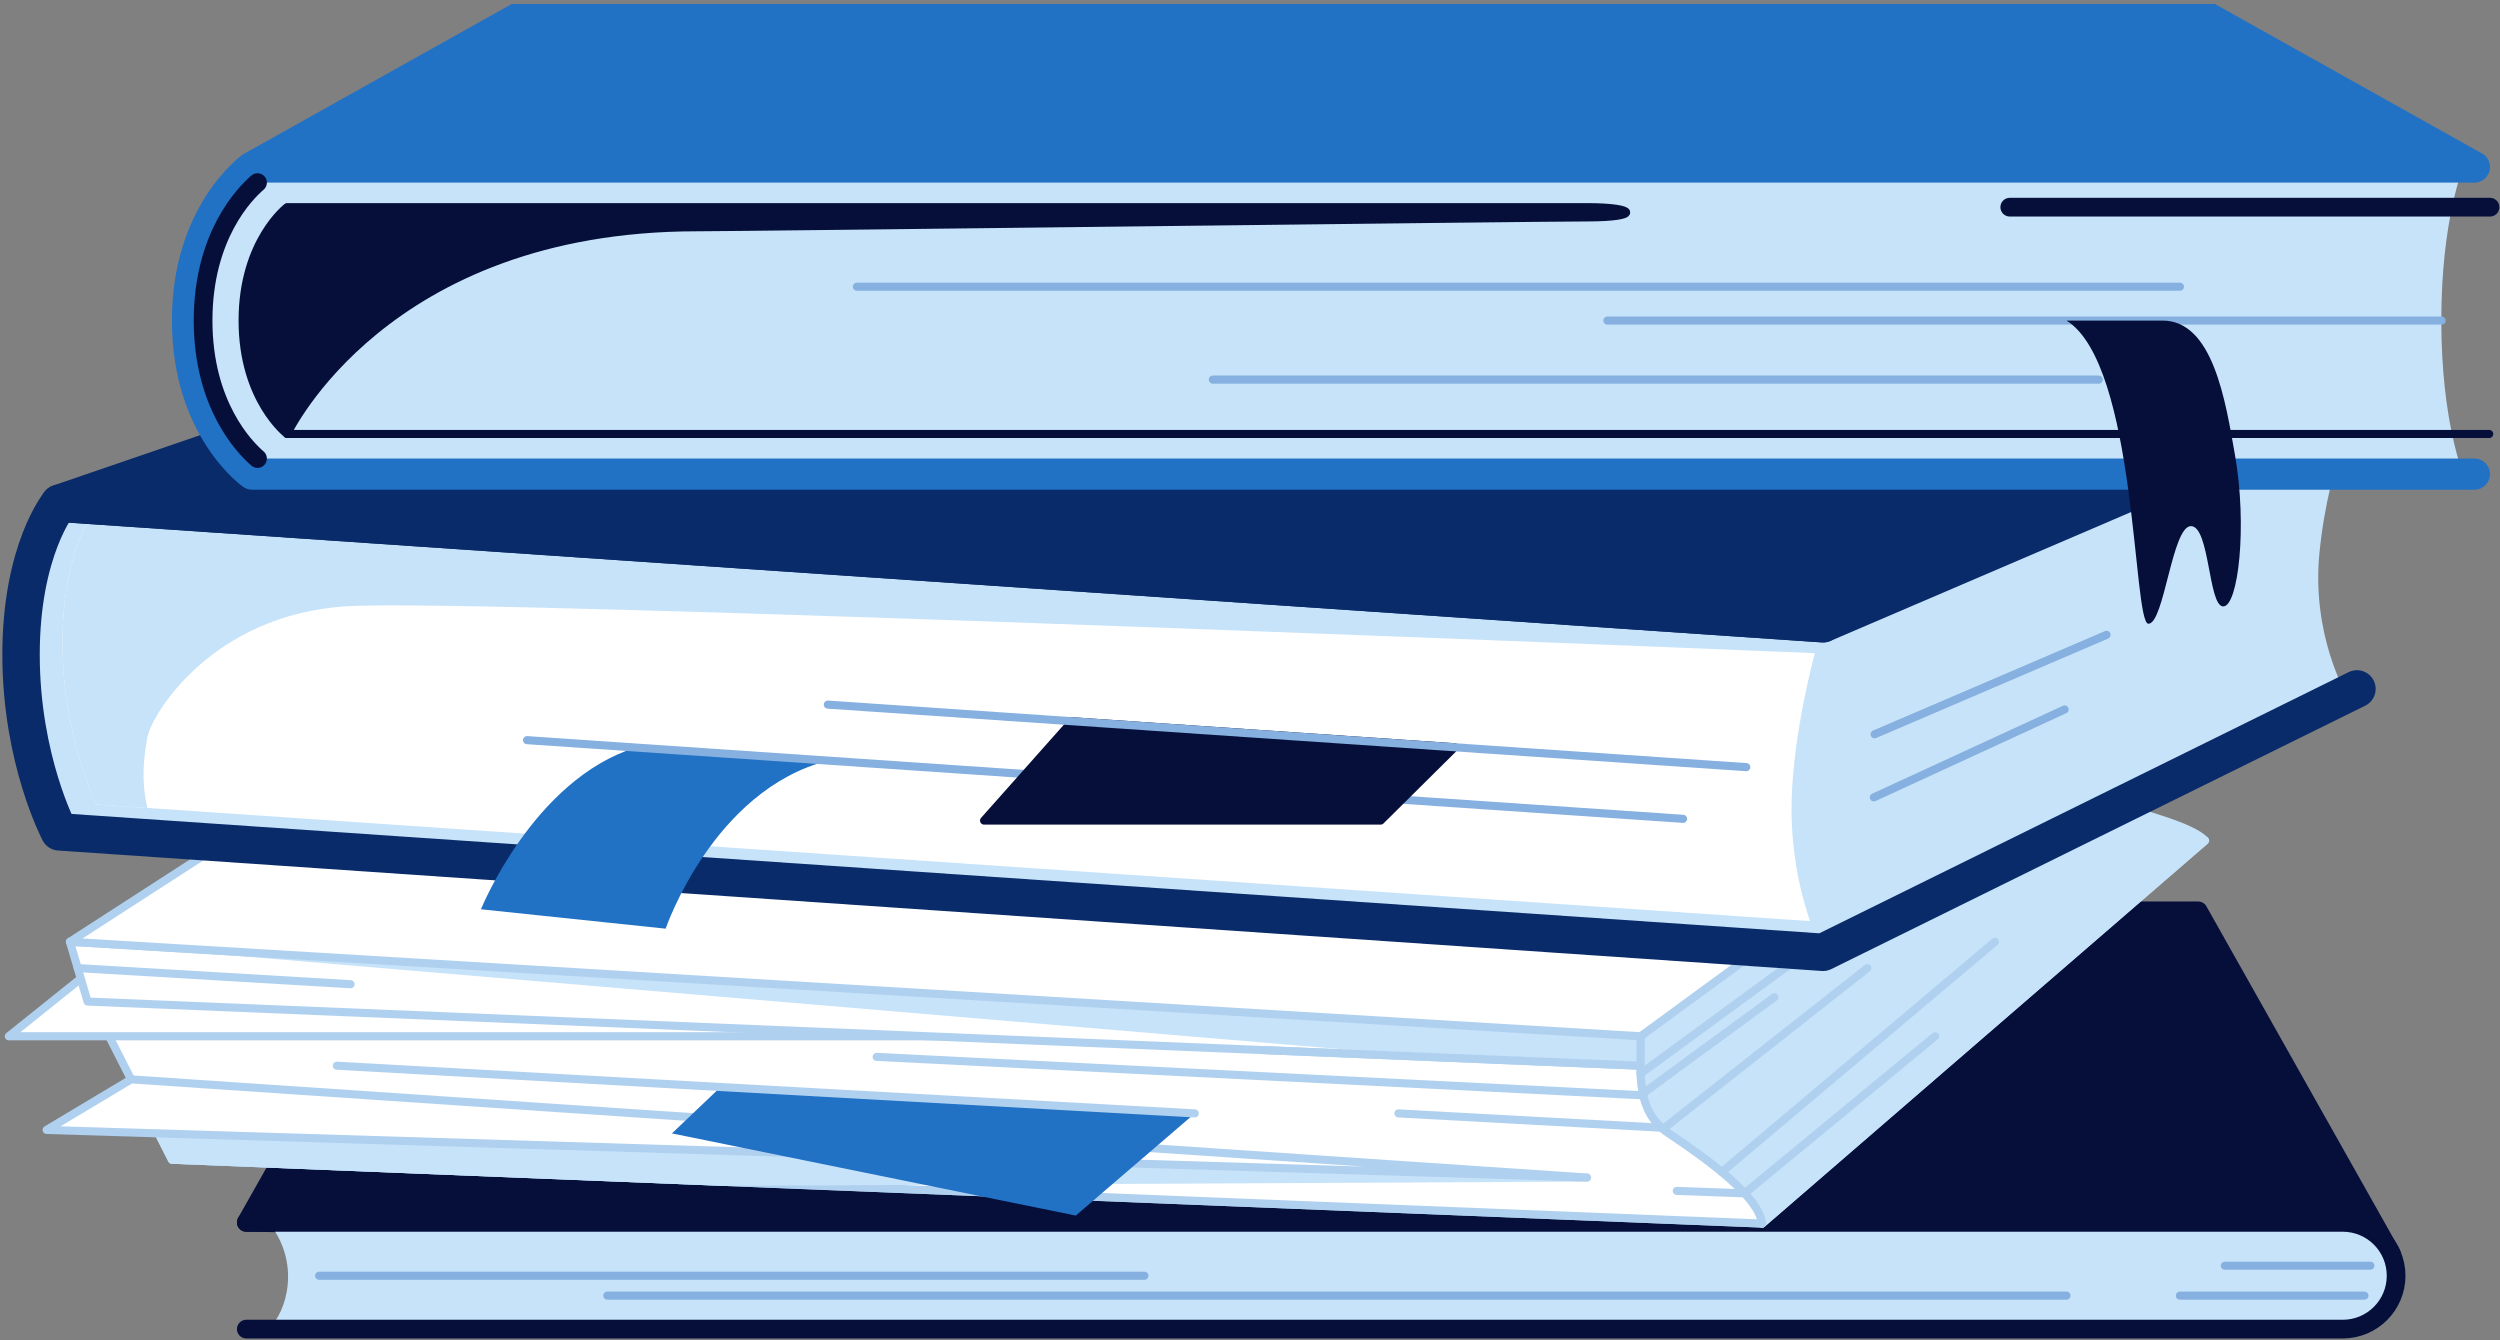 <svg width="401" height="215" viewBox="0 0 401 215" fill="none" xmlns="http://www.w3.org/2000/svg">
<rect x="0" y="0" width="401" height="215" fill="#808080" stroke="none"/>
<path d="M352.596 146.1H67.746L39.506 196.07L383.556 201.05L352.596 146.1Z" fill="#050F3A" stroke="#050F3A" stroke-width="3" stroke-miterlimit="10" stroke-linecap="round" stroke-linejoin="round"/>
<path d="M375.775 213.189C375.775 213.189 47.615 213.189 43.065 213.189C46.095 210.349 48.275 202.479 43.065 196.069C47.045 196.069 375.775 196.069 375.775 196.069C380.505 196.069 384.335 199.899 384.335 204.629C384.335 209.359 380.505 213.189 375.775 213.189Z" fill="#C7E3F9"/>
<path d="M39.506 196.069H375.776C380.506 196.069 384.336 199.899 384.336 204.629C384.336 209.359 380.506 213.189 375.776 213.189H39.506" stroke="#050F3A" stroke-width="3" stroke-miterlimit="10" stroke-linecap="round" stroke-linejoin="round"/>
<path d="M51.185 204.63H183.566" stroke="#85B0DF" stroke-width="1.3" stroke-miterlimit="10" stroke-linecap="round" stroke-linejoin="round"/>
<path d="M97.416 207.819H331.466" stroke="#85B0DF" stroke-width="1.3" stroke-miterlimit="10" stroke-linecap="round" stroke-linejoin="round"/>
<path d="M356.866 203.02H380.206" stroke="#85B0DF" stroke-width="1.3" stroke-miterlimit="10" stroke-linecap="round" stroke-linejoin="round"/>
<path d="M349.656 207.819H379.256" stroke="#85B0DF" stroke-width="1.3" stroke-miterlimit="10" stroke-linecap="round" stroke-linejoin="round"/>
<path d="M27.576 186.019L282.636 196.259L353.696 134.829L106.186 125.029L27.576 186.019Z" stroke="#B0D0EF" stroke-width="1.3" stroke-miterlimit="10" stroke-linecap="round" stroke-linejoin="round"/>
<path d="M16.826 164.879L27.576 186.019L282.636 196.259L278.796 159.319L16.826 164.879Z" fill="white" stroke="#B0D0EF" stroke-width="1.3" stroke-miterlimit="10" stroke-linecap="round" stroke-linejoin="round"/>
<path d="M353.696 134.83C349.286 130.27 325.136 127.84 325.136 120.85L263.156 166.22C263.156 172.28 262.386 178.26 267.696 181.8C274.426 186.29 282.176 192.03 282.636 196.26L353.696 134.83Z" fill="#C7E3F9" stroke="#C7E3F9" stroke-width="1.3" stroke-miterlimit="10" stroke-linecap="round" stroke-linejoin="round"/>
<path d="M15.056 155.279L1.416 166.219H205.286L15.056 155.279Z" fill="white" stroke="#B0D0EF" stroke-width="1.3" stroke-miterlimit="10" stroke-linecap="round" stroke-linejoin="round"/>
<path d="M115.776 189.56L254.556 188.88L25.436 181.8L27.576 186.02L115.776 189.56Z" fill="#C7E3F9" stroke="#C7E3F9" stroke-width="1.3" stroke-miterlimit="10" stroke-linecap="round" stroke-linejoin="round"/>
<path d="M11.216 151.06L14.046 160.65L263.116 170.94L263.156 166.22L11.216 151.06Z" fill="white" stroke="#B0D0EF" stroke-width="1.3" stroke-miterlimit="10" stroke-linecap="round" stroke-linejoin="round"/>
<path d="M21.026 173.13L7.476 181.24L254.556 188.88L21.026 173.13Z" fill="white" stroke="#B0D0EF" stroke-width="1.3" stroke-miterlimit="10" stroke-linecap="round" stroke-linejoin="round"/>
<path d="M263.146 172.21L294.456 149.29" stroke="#B0D0EF" stroke-width="1.3" stroke-miterlimit="10" stroke-linecap="round" stroke-linejoin="round"/>
<path d="M284.606 159.96L263.146 175.67L140.616 169.52" stroke="#B0D0EF" stroke-width="1.3" stroke-miterlimit="10" stroke-linecap="round" stroke-linejoin="round"/>
<path d="M299.526 155.279L266.976 180.909L224.306 178.589" stroke="#B0D0EF" stroke-width="1.3" stroke-miterlimit="10" stroke-linecap="round" stroke-linejoin="round"/>
<path d="M263.116 170.94L229.706 169.52L11.216 151.06L263.156 166.22L263.116 170.94Z" fill="#C7E3F9"/>
<path d="M310.386 166.22L279.836 191.41L268.956 191.02" stroke="#B0D0EF" stroke-width="1.3" stroke-miterlimit="10" stroke-linecap="round" stroke-linejoin="round"/>
<path d="M276.176 187.99L319.986 151.06" stroke="#B0D0EF" stroke-width="1.3" stroke-miterlimit="10" stroke-linecap="round" stroke-linejoin="round"/>
<path d="M11.216 151.06L263.156 166.22L325.136 120.85L80.756 106.14L11.216 151.06Z" fill="white" stroke="#B0D0EF" stroke-width="1.3" stroke-miterlimit="10" stroke-linecap="round" stroke-linejoin="round"/>
<path d="M191.646 178.589L172.556 194.979L107.776 181.799L115.586 174.359L191.646 178.589Z" fill="#2171C5"/>
<path d="M12.466 155.279L56.236 157.869" stroke="#B0D0EF" stroke-width="1.3" stroke-miterlimit="10" stroke-linecap="round" stroke-linejoin="round"/>
<path d="M263.156 166.22C263.156 172.28 262.386 178.26 267.696 181.8C274.426 186.29 282.176 192.03 282.636 196.26" stroke="#B0D0EF" stroke-width="1.3" stroke-miterlimit="10" stroke-linecap="round" stroke-linejoin="round"/>
<path d="M202.726 168.439L263.116 170.939" stroke="#B0D0EF" stroke-width="1.3" stroke-miterlimit="10" stroke-linecap="round" stroke-linejoin="round"/>
<path d="M54.026 170.939L191.646 178.589" stroke="#B0D0EF" stroke-width="1.3" stroke-miterlimit="10" stroke-linecap="round" stroke-linejoin="round"/>
<path d="M292.416 100.049L9.506 80.73C9.506 80.73 3.376 88.139 3.376 105.01C3.376 121.88 9.506 133.43 9.506 133.43L292.416 152.75" fill="#C7E3F9"/>
<path d="M15.466 129.039L292.416 147.889V100.039L15.466 81.199C15.466 81.199 10.026 88.069 10.026 103.049C10.016 118.029 15.466 129.039 15.466 129.039Z" fill="white"/>
<path d="M10.016 103.049C10.016 118.039 15.456 129.049 15.456 129.049L23.636 129.609C23.016 126.859 22.636 123.669 23.636 118.269C24.326 114.539 34.066 98.559 55.666 97.239C77.266 95.909 292.416 104.819 292.416 104.819V100.059L15.466 81.199C15.466 81.199 10.016 88.059 10.016 103.049Z" fill="#C7E3F9"/>
<path d="M376.336 111.339L292.416 152.749C292.416 152.749 287.366 143.469 287.366 129.829C287.366 116.189 292.416 100.049 292.416 100.049L379.256 62.829C379.256 62.829 373.546 73.079 372.026 88.829C370.776 101.849 376.336 111.339 376.336 111.339Z" fill="#C7E3F9"/>
<path d="M300.686 117.779L337.886 101.829" stroke="#85B0DF" stroke-width="1.3" stroke-miterlimit="10" stroke-linecap="round" stroke-linejoin="round"/>
<path d="M300.566 127.9L331.166 113.8" stroke="#85B0DF" stroke-width="1.3" stroke-miterlimit="10" stroke-linecap="round" stroke-linejoin="round"/>
<path d="M292.416 100.049L9.506 80.719L110.426 46.109L381.746 61.759L292.416 100.049Z" fill="#092B69" stroke="#092B69" stroke-width="6" stroke-miterlimit="10" stroke-linecap="round" stroke-linejoin="round"/>
<path d="M292.416 100.049L9.506 80.73C9.506 80.73 3.376 88.139 3.376 105.01C3.376 121.88 9.506 133.43 9.506 133.43L292.416 152.75L378.056 110.5" stroke="#092B69" stroke-width="6" stroke-miterlimit="10" stroke-linecap="round" stroke-linejoin="round"/>
<path d="M101.966 119.909C85.546 125.029 77.145 145.849 77.145 145.849L106.766 148.959C106.766 148.959 114.346 126.729 132.796 122.009C122.836 121.329 101.966 119.909 101.966 119.909Z" fill="#2171C5"/>
<path d="M84.536 118.72L269.966 131.34" stroke="#85B0DF" stroke-width="1.3" stroke-miterlimit="10" stroke-linecap="round" stroke-linejoin="round"/>
<path d="M172.006 115.689L157.846 131.619H221.456L233.316 119.859L172.006 115.689Z" fill="#050F3A" stroke="#050F3A" stroke-width="1.3" stroke-miterlimit="10" stroke-linecap="round" stroke-linejoin="round"/>
<path d="M132.786 113.02L280.106 123.05" stroke="#85B0DF" stroke-width="1.3" stroke-miterlimit="10" stroke-linecap="round" stroke-linejoin="round"/>
<path d="M395.126 26.79H40.386C40.386 26.79 30.076 34.12 30.076 51.42C30.076 68.73 40.386 76.05 40.386 76.05H395.126C395.126 76.05 391.586 67.71 391.586 51.42C391.586 35.13 395.126 26.79 395.126 26.79Z" fill="#C7E3F9"/>
<path d="M396.896 73.55H41.306C39.256 71.78 32.576 64.98 32.576 51.42C32.576 37.84 39.266 31.04 41.306 29.29H396.896C398.276 29.29 399.396 28.17 399.396 26.79C399.396 25.93 398.956 25.17 398.296 24.72L355.266 0.64H82.086C82.086 0.64 39.006 24.74 38.996 24.75C38.526 25.08 27.576 33.03 27.576 51.42C27.576 69.81 38.526 77.76 38.996 78.09C39.416 78.39 39.926 78.55 40.436 78.55H396.896C398.276 78.55 399.396 77.43 399.396 76.05C399.396 74.67 398.276 73.55 396.896 73.55Z" fill="#2171C5"/>
<path d="M137.446 45.989H349.656" stroke="#85B0DF" stroke-width="1.3" stroke-miterlimit="10" stroke-linecap="round" stroke-linejoin="round"/>
<path d="M257.826 51.42H391.646" stroke="#85B0DF" stroke-width="1.3" stroke-miterlimit="10" stroke-linecap="round" stroke-linejoin="round"/>
<path d="M336.646 60.89H194.536" stroke="#85B0DF" stroke-width="1.3" stroke-miterlimit="10" stroke-linecap="round" stroke-linejoin="round"/>
<path d="M254.606 33.23C246.586 33.23 46.056 33.23 46.056 33.23C46.056 33.23 38.916 38.639 38.916 51.419C38.916 64.2 46.056 69.609 46.056 69.609C46.056 69.609 61.586 36.45 111.806 36.45C119.076 36.45 246.016 34.87 254.606 34.87C263.196 34.87 262.626 33.23 254.606 33.23Z" fill="#050F3A" stroke="#050F3A" stroke-width="1.3" stroke-miterlimit="10" stroke-linecap="round" stroke-linejoin="round"/>
<path d="M322.366 33.23H399.396" stroke="#050F3A" stroke-width="3" stroke-miterlimit="10" stroke-linecap="round" stroke-linejoin="round"/>
<path d="M399.267 69.609H46.057" stroke="#050F3A" stroke-width="1.3" stroke-miterlimit="10" stroke-linecap="round" stroke-linejoin="round"/>
<path d="M41.306 73.55C39.256 71.78 32.576 64.98 32.576 51.42C32.576 37.84 39.266 31.04 41.306 29.29" stroke="#050F3A" stroke-width="3" stroke-miterlimit="10" stroke-linecap="round" stroke-linejoin="round"/>
<path d="M331.466 51.42C342.836 58.49 342.076 100.05 344.606 100.05C347.136 100.05 348.396 84.39 351.426 84.39C354.456 84.39 354.206 97.27 356.606 97.27C359.006 97.27 360.496 84.48 358.496 73.02C356.976 64.3 354.956 51.42 346.876 51.42C338.796 51.42 331.466 51.42 331.466 51.42Z" fill="#050F3A"/>
</svg>
